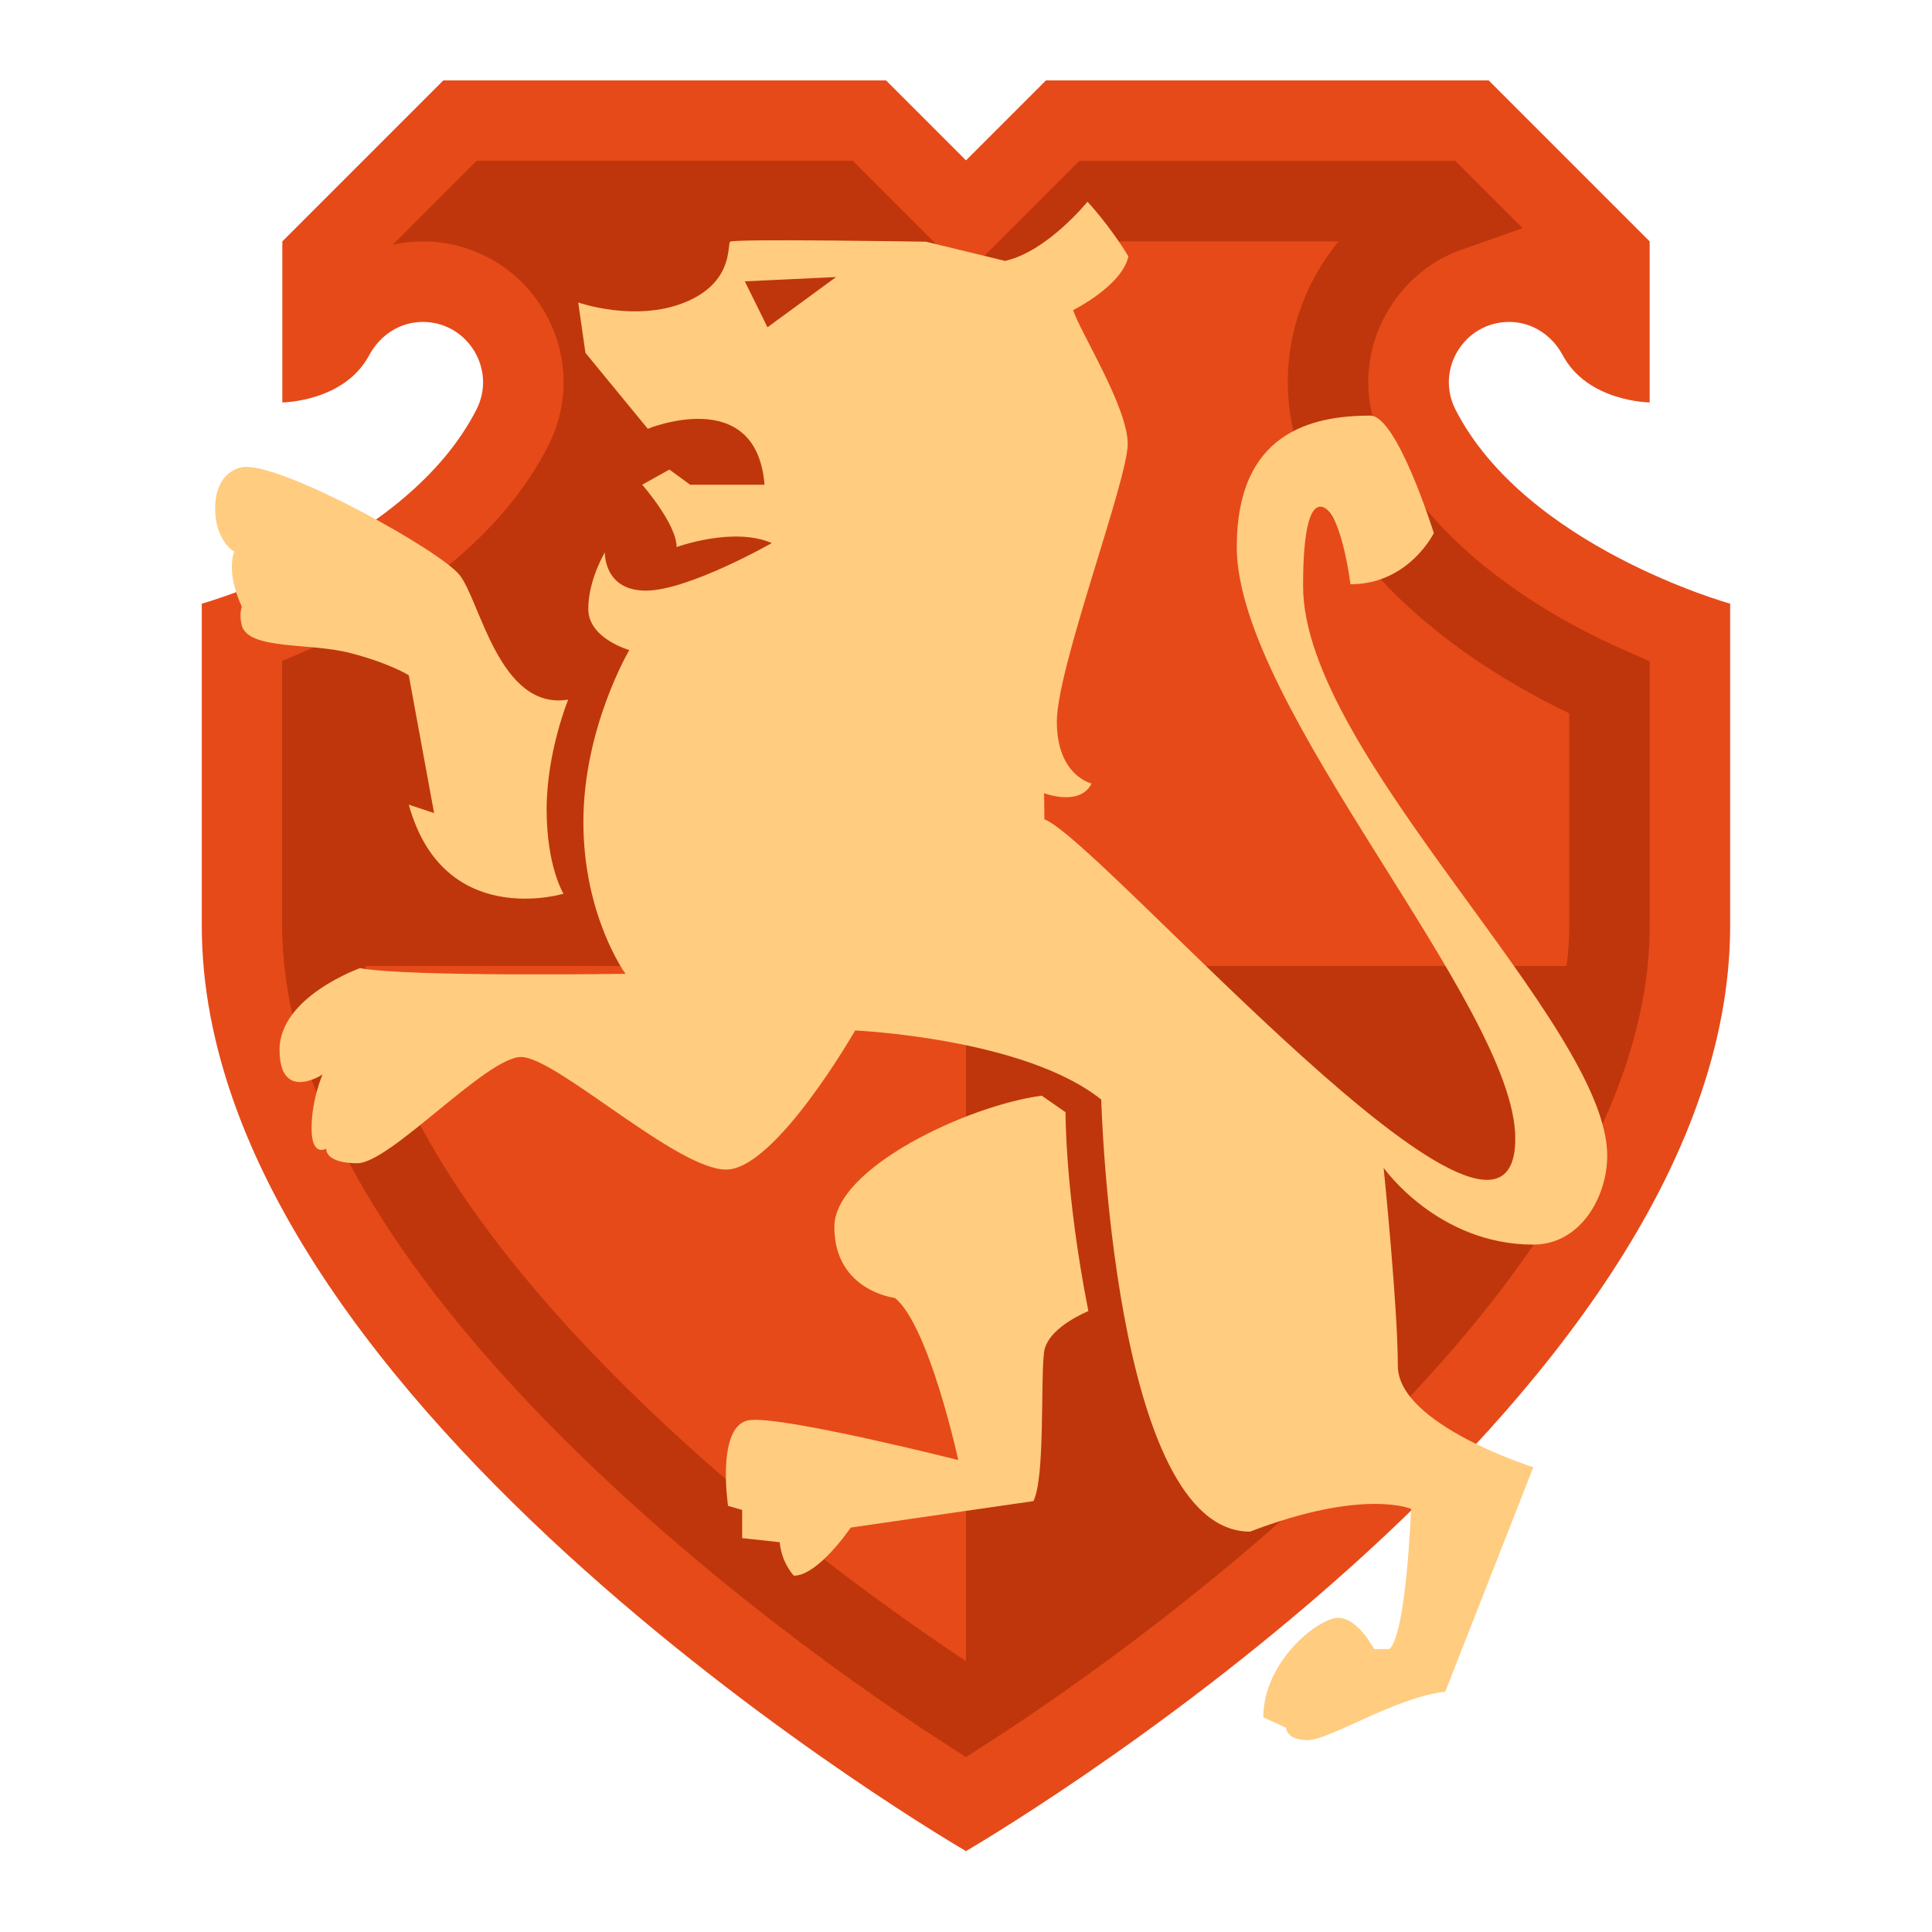 <svg xmlns="http://www.w3.org/2000/svg"  viewBox="0 0 48 48" width="100px" height="100px"><path fill="#e64a19" d="M23.986,3.998l2-2h11l4,4v4c0,0-1.538-0.01-2.161-1.174c-0.266-0.498-0.765-0.826-1.329-0.826h0 c-1.117,0-1.843,1.183-1.335,2.178c1.745,3.412,6.824,4.822,6.824,4.822s0,5,0,8c0,12-19,23-19,23h0.028c0,0-19-11-19-23 c0-3,0-8,0-8s5.08-1.41,6.824-4.822c0.508-0.994-0.218-2.178-1.335-2.178h0c-0.564,0-1.063,0.329-1.329,0.826 C8.552,9.988,7.014,9.998,7.014,9.998v-4l4-4h11l2,2H23.986z"/><path fill="none" stroke="#bf360c" stroke-miterlimit="10" stroke-width="2" d="M24,42.466 C18.443,38.882,8.014,30.587,8.014,22.998v-5.915c2.064-0.911,5.016-2.647,6.495-5.541c0.718-1.405,0.654-3.048-0.169-4.394 c-0.552-0.901-1.377-1.561-2.337-1.896l0.254-0.254h8.515L24,8.227l3.229-3.229h8.515l0.254,0.254 c-0.959,0.336-1.785,0.995-2.337,1.896c-0.824,1.346-0.887,2.988-0.17,4.392c1.48,2.896,4.432,4.632,6.496,5.543v5.915 C39.986,30.587,29.557,38.882,24,42.466z"/><path fill="#bf360c" d="M21.186,3.998h-9.343L9.761,6.079c0.241-0.054,0.49-0.081,0.742-0.081 c1.227,0,2.342,0.625,2.983,1.673c0.641,1.047,0.69,2.323,0.132,3.415c-1.498,2.93-4.698,4.578-6.605,5.335v6.577 c0,0.334,0.023,0.668,0.057,1.002H24V6.812L21.186,3.998z"/><path fill="#bf360c" d="M34,24h-9h-1v19.639C27.657,41.306,40.029,32.8,40.929,24H34z"/><path fill="#ffcc80" d="M14.117,17.382c0,0-0.536,1.305-0.536,2.726S14,22.204,14,22.204s-2.982,0.909-3.844-2.213 l0.629,0.21l-0.629-3.424c0,0-0.466-0.298-1.466-0.556c-1-0.257-2.494-0.069-2.682-0.673c-0.075-0.296,0-0.475,0-0.475 s-0.396-0.792-0.188-1.366c0,0-0.475-0.267-0.475-1.079s0.505-1.029,0.772-1.029c1.059,0,4.777,2.055,5.293,2.677 S12.396,17.661,14.117,17.382z M26.473,27.633l-0.592-0.412c-1.866,0.254-5.152,1.806-5.152,3.261c0,1.59,1.503,1.765,1.503,1.765 c0.846,0.671,1.576,4.027,1.576,4.027s-4.333-1.094-5.18-0.992c-0.846,0.102-0.54,2.13-0.54,2.13l0.35,0.102v0.7l0.934,0.102 c0.044,0.511,0.35,0.832,0.35,0.832c0.607,0,1.415-1.196,1.415-1.196l4.538-0.657c0.292-0.584,0.175-2.962,0.263-3.691 c0.059-0.491,0.694-0.851,1.102-1.032C26.459,29.636,26.473,27.633,26.473,27.633z M39.931,28.708c0,1.047-0.679,2.214-1.836,2.214 c-2.377,0-3.719-1.907-3.719-1.907s0.353,3.46,0.353,4.919c0,1.459,3.366,2.519,3.366,2.519l-2.189,5.579 c-1.2,0.118-2.872,1.2-3.413,1.2s-0.541-0.306-0.541-0.306l-0.565-0.259c0-1.389,1.365-2.472,1.859-2.472 c0.494,0,0.894,0.777,0.894,0.777h0.377c0.424-0.353,0.541-3.484,0.541-3.484s-1.177-0.518-4.002,0.565 c-3.413,0-3.696-10.734-3.696-10.734c-1.907-1.53-6.114-1.717-6.114-1.717s-1.978,3.456-3.206,3.456s-4.229-2.797-5.093-2.797 S9.697,28.9,8.878,28.9c-0.819,0-0.773-0.364-0.773-0.364s-0.364,0.227-0.364-0.5c0-0.728,0.273-1.341,0.273-1.341 s-1.069,0.705-1.069-0.614s2.001-2.028,2.001-2.028c1.182,0.223,6.594,0.141,6.594,0.141s-1.046-1.432-1.046-3.774 s1.141-4.269,1.141-4.269s-1.019-0.286-1.019-1.019c0-0.733,0.412-1.408,0.412-1.408s-0.034,0.95,1.019,0.95 s3.127-1.181,3.127-1.181c-0.953-0.417-2.364,0.099-2.364,0.099c0-0.576-0.854-1.549-0.854-1.549l0.675-0.377l0.516,0.377h1.847 c-0.199-2.503-2.9-1.39-2.9-1.39l-1.549-1.887l-0.179-1.251c0,0,1.41,0.497,2.642,0c1.231-0.497,1.053-1.43,1.132-1.51 c0.079-0.079,4.866,0,4.866,0l1.966,0.477c1.053-0.238,2.046-1.47,2.046-1.47s0.521,0.545,1.017,1.358 c-0.165,0.737-1.372,1.334-1.372,1.334c0.152,0.508,1.355,2.407,1.355,3.322c0,0.914-1.761,5.557-1.761,6.903 s0.864,1.537,0.864,1.537c-0.292,0.584-1.181,0.241-1.181,0.241l0.008,0.647c1.436,0.565,11.699,12.465,11.699,7.932 c0-3.295-6.92-10.711-6.92-14.7c0-2.825,1.836-3.26,3.319-3.26c0.667,0,1.577,2.919,1.577,2.919s-0.622,1.271-2.071,1.271 c0,0-0.239-1.928-0.748-1.928c-0.218,0-0.429,0.405-0.429,1.975C32.375,18.747,39.931,25.43,39.931,28.708z M20.772,6.883 L18.505,6.99l0.563,1.141L20.772,6.883z"/></svg>